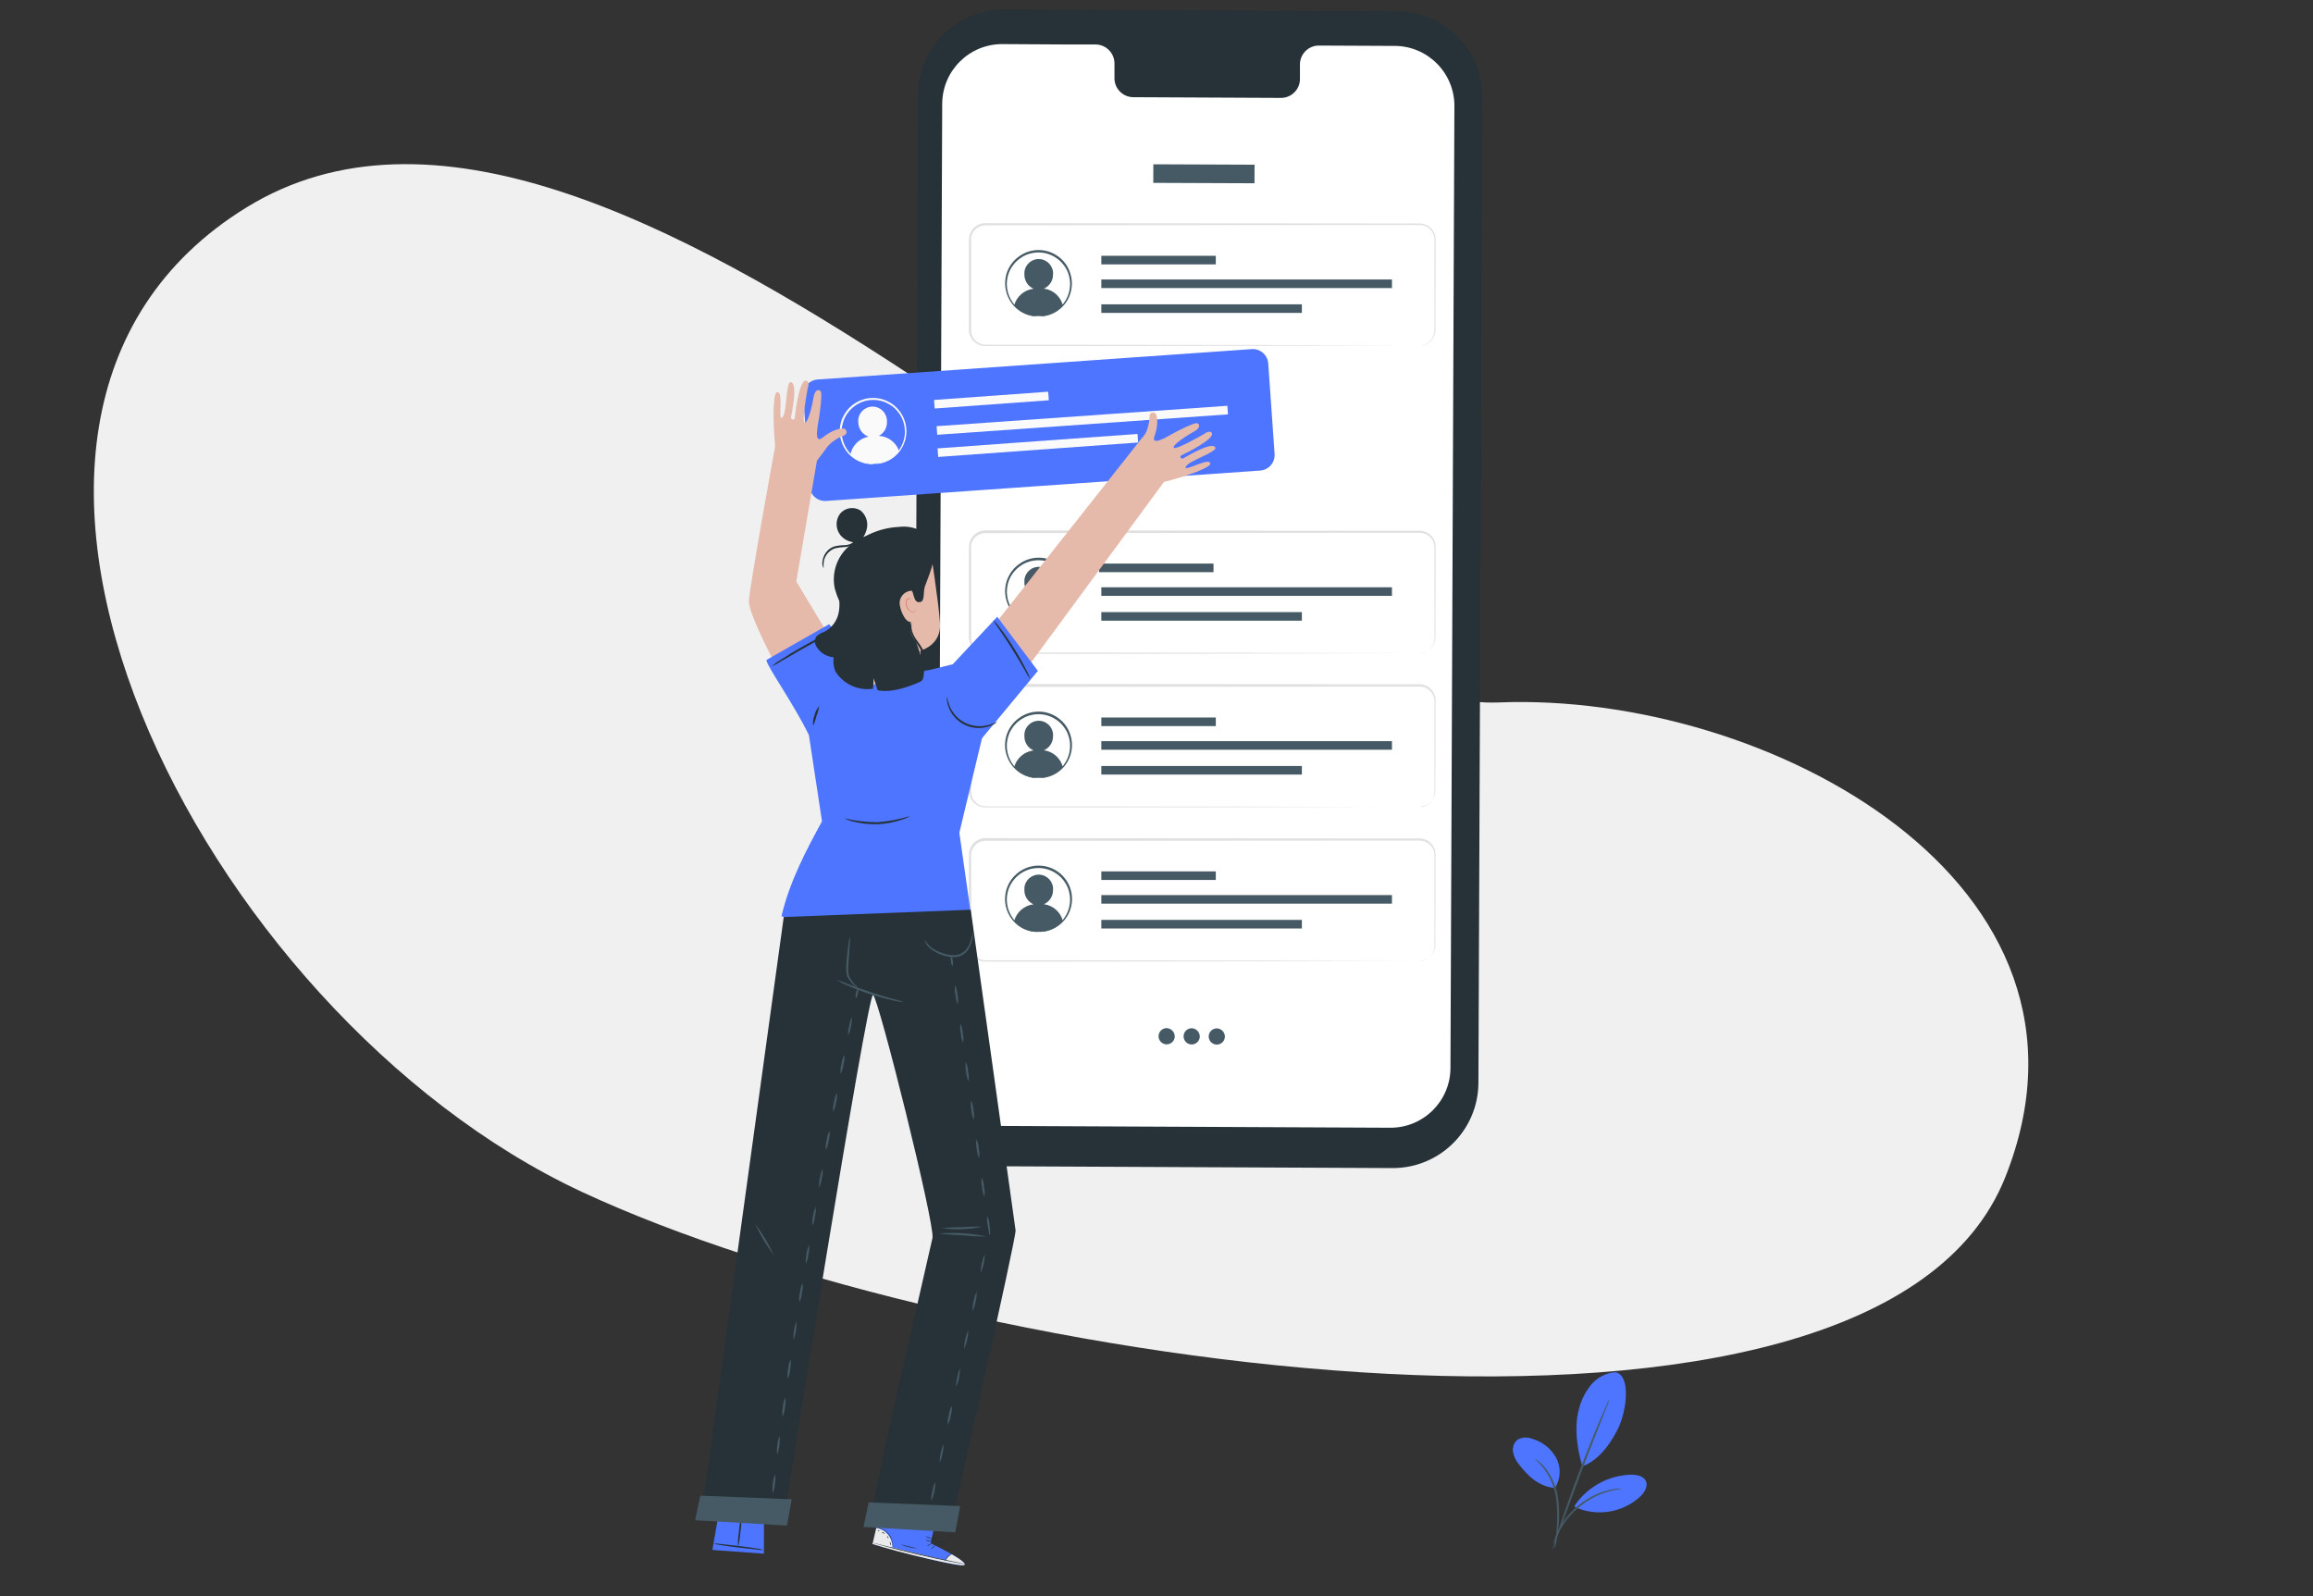 <?xml version="1.0" encoding="utf-8"?>
<!-- Generator: Adobe Illustrator 16.0.0, SVG Export Plug-In . SVG Version: 6.00 Build 0)  -->
<!DOCTYPE svg PUBLIC "-//W3C//DTD SVG 1.1//EN" "http://www.w3.org/Graphics/SVG/1.1/DTD/svg11.dtd">
<svg version="1.1" id="Layer_1" xmlns="http://www.w3.org/2000/svg" xmlns:xlink="http://www.w3.org/1999/xlink" x="0px" y="0px"
	 width="479.596px" height="331px" viewBox="66.202 231 479.596 331" enable-background="new 66.202 231 479.596 331"
	 xml:space="preserve">
<rect x="66.202" y="231" width="479.596" height="331" fill="#333333" stroke="none"/>
<g id="freepik--background-simple--inject-165">
	<path fill="#F0F0F0" d="M117.218,274.065c76.092-46.993,204,104.856,259.667,102.588c55.668-2.269,129.45,37.348,105.101,98.451
		c-27.034,67.85-216.24,39.813-295.163,3.011S45.443,318.39,117.218,274.065z"/>
</g>
<g id="freepik--Plant--inject-165">
	<path fill="#4E75FF" d="M401.146,515.512c-1.979,0.157-3.81,1.114-5.067,2.651c-1.237,1.529-2.108,3.321-2.546,5.239
		c-0.946,3.672-0.31,7.988,0.768,11.628c3.957-1.453,6.364-5.712,7.449-7.932C403.471,523.565,404.435,516.14,401.146,515.512"/>
	<path fill="#4E75FF" d="M388.628,539.518c1.198-1.888,1.292-4.273,0.245-6.25c-1.076-1.938-2.884-3.363-5.019-3.958
		c-0.955-0.383-2.03-0.323-2.938,0.163c-0.761,0.595-1.144,1.551-1.004,2.506c0.159,0.938,0.562,1.819,1.167,2.554
		C383.03,537.127,385.396,539.281,388.628,539.518"/>
	<path fill="#455A64" d="M388.596,552.117c0.103-0.247,0.169-0.509,0.195-0.775c0.099-0.498,0.229-1.232,0.359-2.138
		c0.381-2.366,0.444-4.773,0.188-7.156c-0.281-2.41-1.209-4.699-2.685-6.626c-0.456-0.572-0.982-1.085-1.566-1.526
		c-0.202-0.174-0.431-0.314-0.678-0.416c0.722,0.656,1.391,1.368,1.999,2.13c1.372,1.931,2.233,4.176,2.506,6.528
		c0.246,2.351,0.224,4.721-0.065,7.066C388.709,550.17,388.624,551.142,388.596,552.117z"/>
	<path fill="#455A64" d="M399.913,521.101c-0.224,0.376-0.418,0.769-0.579,1.176c-0.359,0.767-0.816,1.885-1.437,3.264
		c-1.183,2.774-2.758,6.643-4.39,10.959s-3.011,8.258-3.958,11.122c-0.473,1.436-0.815,2.603-1.093,3.411
		c-0.146,0.412-0.261,0.835-0.343,1.265c0.204-0.389,0.371-0.796,0.497-1.216c0.318-0.865,0.727-1.991,1.225-3.362
		c1.02-2.84,2.448-6.756,4.08-11.073c1.632-4.316,3.158-8.16,4.268-10.991l1.306-3.329
		C399.67,521.932,399.812,521.521,399.913,521.101z"/>
	<path fill="#4E75FF" d="M392.749,543.125c2.649-3.879,7.005-6.245,11.701-6.356c1.175,0,2.57,0.269,3.036,1.346
		c0.465,1.077-0.303,2.317-1.118,3.134c-3.685,3.423-9.066,4.295-13.644,2.211"/>
	<path fill="#455A64" d="M402.435,539.657c-0.254-0.039-0.513-0.039-0.767,0c-0.299,0.016-0.597,0.054-0.89,0.114
		c-0.39,0.059-0.776,0.137-1.158,0.236c-1.005,0.254-1.981,0.609-2.913,1.061c-1.135,0.563-2.207,1.245-3.199,2.032
		c-0.975,0.81-1.861,1.72-2.644,2.717c-0.63,0.822-1.177,1.705-1.632,2.636c-0.181,0.352-0.339,0.714-0.474,1.085
		c-0.117,0.266-0.215,0.538-0.294,0.816c-0.092,0.237-0.146,0.488-0.163,0.742c0.082,0,0.375-1.02,1.199-2.546
		c0.47-0.886,1.017-1.729,1.632-2.521c1.552-1.937,3.499-3.521,5.713-4.643c0.899-0.456,1.839-0.83,2.807-1.118
		C401.357,539.82,402.443,539.738,402.435,539.657z"/>
</g>
<g id="freepik--Device--inject-165">
	<path fill="#263238" d="M354.911,473.193l-81.502-0.375c-9.802-0.045-17.711-8.027-17.667-17.829v-0.001l0.816-204.326
		c0.045-9.808,8.03-17.723,17.838-17.683l81.502,0.375c9.804,0.045,17.715,8.026,17.675,17.83l-0.824,204.335
		c-0.041,9.802-8.02,17.715-17.821,17.674C354.922,473.193,354.917,473.193,354.911,473.193z"/>
	<path fill="#FFFFFF" d="M355.4,240.52l-15.806-0.074c-2.165,0.041-3.888,1.826-3.852,3.99v2.864
		c0.041,2.167-1.683,3.958-3.851,3.999c0,0,0,0-0.001,0l-30.788-0.147c-2.166-0.062-3.874-1.865-3.819-4.031v-2.864
		c0.05-2.165-1.655-3.965-3.819-4.031h-5.557l-13.848-0.082c-6.868-0.032-12.461,5.51-12.493,12.378c0,0.003,0,0.006,0,0.008
		l-0.816,199.439c-0.032,6.863,5.507,12.453,12.37,12.484c0,0,0,0,0,0l81.338,0.376c6.864,0.035,12.457-5.499,12.493-12.362
		c0-0.006,0-0.012,0-0.017l0.816-199.439c0.036-6.863-5.499-12.457-12.362-12.493C355.406,240.52,355.403,240.52,355.4,240.52z"/>
	
		<rect x="305.485" y="264.939" transform="matrix(-1 -0.004 0.004 -1 630.744 535.161)" fill="#455A64" width="20.988" height="3.852"/>
	<path fill="#455A64" d="M282.663,290.842c1.156-0.514,1.896-1.665,1.885-2.93c0.122-1.64-1.109-3.069-2.75-3.19
		c-1.64-0.122-3.069,1.109-3.19,2.75c-0.011,0.146-0.011,0.294,0,0.44c-0.02,1.276,0.726,2.439,1.893,2.954
		c-1.915,0.229-3.501,1.592-4.015,3.452c1.054,1.2,2.5,1.987,4.08,2.219h1.828c1.621-0.212,3.108-1.007,4.186-2.236
		C286.102,292.458,284.552,291.088,282.663,290.842z"/>
	<path fill="#455A64" d="M281.52,296.587c0-0.049,0.596,0,1.632-0.294c1.447-0.39,2.722-1.251,3.623-2.448
		c1.335-1.789,1.676-4.131,0.906-6.226c-0.217-0.586-0.519-1.136-0.897-1.632c-0.389-0.531-0.86-0.996-1.396-1.379
		c-2.299-1.688-5.428-1.688-7.728,0c-0.533,0.385-1.004,0.85-1.395,1.379c-0.378,0.497-0.681,1.046-0.898,1.632
		c-0.774,2.096-0.43,4.441,0.914,6.226c0.899,1.196,2.171,2.058,3.615,2.448c1.028,0.27,1.632,0.245,1.632,0.294
		c-0.144,0.018-0.289,0.018-0.433,0c-0.406-0.001-0.812-0.048-1.208-0.139c-1.517-0.348-2.864-1.213-3.811-2.448
		c-0.664-0.847-1.117-1.84-1.322-2.897c-0.246-1.209-0.165-2.463,0.237-3.631c0.469-1.31,1.322-2.447,2.448-3.264
		c2.441-1.817,5.785-1.817,8.225,0c0.564,0.412,1.06,0.91,1.469,1.477c0.396,0.544,0.704,1.147,0.914,1.787
		c0.42,1.166,0.516,2.423,0.277,3.639c-0.508,2.638-2.518,4.73-5.132,5.345c-0.404,0.096-0.817,0.146-1.232,0.147
		C281.813,296.616,281.666,296.611,281.52,296.587z"/>
	<path fill="#E0E0E0" d="M360.501,302.674c0,0,0.212,0,0.604-0.082c0.587-0.118,1.127-0.401,1.559-0.816
		c0.7-0.68,1.06-1.638,0.979-2.611c0-1.159,0-2.448,0-3.99c0-3.011,0-6.691,0-10.958c0-1.069,0-2.171,0-3.313
		c0.061-1.159-0.532-2.255-1.534-2.84c-1.004-0.636-2.317-0.359-3.582-0.416h-3.934l-84.048,0.065
		c-0.972,0.003-1.883,0.474-2.448,1.265c-0.277,0.39-0.457,0.84-0.522,1.313c-0.057,0.457,0,0.996,0,1.494v6.03
		c0,3.998,0,7.929,0,11.791c0.034,0.918,0.492,1.768,1.24,2.301c0.361,0.262,0.776,0.438,1.216,0.514
		c0.463,0.053,0.929,0.072,1.395,0.058h16.557l37.772,0.041l25.468,0.073l6.92,0.041h1.803h0.612c0,0-0.212,0-0.612,0h-1.803h-6.92
		l-25.468,0.065l-37.772,0.049h-16.613c-0.488,0.021-0.977,0.002-1.461-0.057c-0.505-0.082-0.983-0.283-1.396-0.587
		c-0.845-0.608-1.365-1.571-1.412-2.611c0-3.874,0-7.812,0-11.816v-5.916c0-0.514,0-0.995,0.041-1.55
		c0.07-0.542,0.274-1.059,0.596-1.501c0.64-0.907,1.681-1.445,2.791-1.444l84.048,0.065h5.826c1.855-0.066,3.413,1.385,3.479,3.241
		c0.003,0.1,0.003,0.201-0.003,0.301c0,1.143,0,2.244,0,3.313c0,4.268,0,7.948-0.041,10.959c0,1.501,0,2.832,0,3.99
		c0.069,1.005-0.317,1.987-1.053,2.676c-0.45,0.429-1.019,0.713-1.632,0.816C360.939,302.67,360.72,302.687,360.501,302.674z"/>
	<rect x="294.56" y="284.037" fill="#455A64" width="23.737" height="1.779"/>
	<rect x="294.56" y="294.098" fill="#455A64" width="41.583" height="1.779"/>
	<rect x="294.56" y="288.949" fill="#455A64" width="60.262" height="1.779"/>
	<path fill="#455A64" d="M282.663,354.662c1.156-0.514,1.896-1.665,1.885-2.93c0.122-1.64-1.109-3.069-2.75-3.19
		c-1.64-0.122-3.069,1.109-3.19,2.75c-0.011,0.146-0.011,0.294,0,0.44c-0.02,1.276,0.726,2.439,1.893,2.954
		c-1.915,0.229-3.501,1.593-4.015,3.452c1.054,1.2,2.5,1.987,4.08,2.219h1.828c1.621-0.212,3.108-1.007,4.186-2.236
		C286.102,356.277,284.552,354.907,282.663,354.662z"/>
	<path fill="#455A64" d="M281.52,360.406c0-0.049,0.596,0,1.632-0.294c1.447-0.39,2.722-1.251,3.623-2.448
		c1.335-1.789,1.676-4.131,0.906-6.226c-0.217-0.586-0.519-1.136-0.897-1.632c-0.389-0.531-0.86-0.996-1.396-1.379
		c-2.299-1.688-5.428-1.688-7.728,0c-0.533,0.385-1.004,0.85-1.395,1.379c-0.378,0.497-0.681,1.046-0.898,1.632
		c-0.763,2.093-0.413,4.432,0.931,6.209c0.898,1.196,2.171,2.058,3.615,2.448c1.028,0.269,1.632,0.245,1.632,0.293
		c-0.144,0.018-0.289,0.018-0.433,0c-0.417,0.002-0.834-0.047-1.24-0.147c-1.516-0.347-2.864-1.213-3.811-2.448
		c-0.665-0.847-1.118-1.84-1.322-2.897c-0.235-1.216-0.139-2.473,0.277-3.639c0.469-1.31,1.322-2.447,2.448-3.264
		c2.441-1.817,5.785-1.817,8.226,0c0.564,0.412,1.06,0.911,1.469,1.477c0.402,0.535,0.719,1.13,0.938,1.763
		c0.42,1.166,0.516,2.423,0.278,3.639c-0.508,2.638-2.518,4.73-5.133,5.345c-0.404,0.096-0.817,0.146-1.232,0.147
		C281.849,360.402,281.684,360.416,281.52,360.406z"/>
	<path fill="#E0E0E0" d="M360.501,366.494c0,0,0.212,0,0.604-0.082c0.587-0.118,1.127-0.401,1.559-0.816
		c0.7-0.68,1.06-1.638,0.979-2.611c0-1.158,0-2.488,0-3.99c0-3.011,0-6.691,0-10.958c0-1.069,0-2.171,0-3.313
		c0.061-1.159-0.532-2.255-1.534-2.84c-1.004-0.636-2.317-0.359-3.582-0.416h-3.934l-84.048,0.065
		c-0.972,0.003-1.883,0.474-2.448,1.265c-0.277,0.39-0.457,0.84-0.522,1.313c-0.057,0.457,0,0.996,0,1.494v6.03
		c0,3.998,0,7.929,0,11.791c0.034,0.918,0.492,1.768,1.24,2.301c0.361,0.262,0.776,0.438,1.216,0.514
		c0.463,0.053,0.929,0.072,1.395,0.058h16.557l37.772,0.041l25.468,0.074h6.92h1.803h0.612c0,0-0.212,0-0.612,0h-1.803l-6.92,0.041
		l-25.468,0.065l-37.772,0.049h-16.613c-0.488,0.021-0.977,0.002-1.461-0.057c-0.505-0.082-0.983-0.283-1.396-0.587
		c-0.845-0.608-1.365-1.571-1.412-2.611c0-3.873,0-7.812,0-11.815v-6.03c0-0.514,0-0.996,0.041-1.551
		c0.07-0.542,0.274-1.059,0.596-1.501c0.643-0.903,1.682-1.441,2.791-1.444l84.048,0.065h5.826c1.855-0.066,3.413,1.385,3.479,3.241
		c0.003,0.1,0.003,0.201-0.003,0.301c0,1.143,0,2.244,0,3.313c0,4.268,0,7.948-0.041,10.959c0,1.501,0,2.832,0,3.99
		c0.069,1.005-0.317,1.988-1.053,2.676c-0.45,0.429-1.019,0.713-1.632,0.816C360.944,366.415,360.725,366.469,360.501,366.494z"/>
	<rect x="294.086" y="347.856" fill="#455A64" width="23.738" height="1.779"/>
	<rect x="294.56" y="357.917" fill="#455A64" width="41.583" height="1.779"/>
	<rect x="294.56" y="352.769" fill="#455A64" width="60.262" height="1.779"/>
	<path fill="#455A64" d="M282.663,386.567c1.154-0.511,1.895-1.659,1.885-2.921c0.122-1.64-1.109-3.069-2.75-3.19
		c-1.64-0.122-3.069,1.109-3.19,2.75c-0.011,0.146-0.011,0.294,0,0.44c-0.022,1.276,0.724,2.441,1.893,2.954
		c-1.915,0.229-3.501,1.593-4.015,3.452c1.051,1.204,2.499,1.991,4.08,2.22h1.828c1.622-0.209,3.111-1.004,4.186-2.236
		C286.103,388.188,284.553,386.816,282.663,386.567z"/>
	<path fill="#455A64" d="M281.52,392.312c0-0.049,0.596,0,1.632-0.286c1.446-0.392,2.72-1.253,3.623-2.448
		c1.336-1.785,1.678-4.126,0.906-6.218c-0.215-0.586-0.518-1.137-0.897-1.632c-0.385-0.534-0.856-1-1.396-1.379
		c-2.299-1.688-5.428-1.688-7.728,0c-0.537,0.381-1.008,0.847-1.395,1.379c-0.38,0.496-0.683,1.046-0.898,1.632
		c-0.774,2.096-0.43,4.441,0.914,6.226c0.901,1.193,2.172,2.054,3.615,2.448c1.028,0.27,1.632,0.237,1.632,0.286
		c-0.144,0.021-0.289,0.021-0.433,0c-0.418-0.001-0.835-0.053-1.24-0.155c-1.518-0.346-2.866-1.212-3.811-2.448
		c-0.663-0.848-1.116-1.84-1.322-2.897c-0.234-1.219-0.139-2.478,0.277-3.647c0.47-1.309,1.323-2.447,2.448-3.264
		c2.442-1.812,5.783-1.812,8.225,0c1.111,0.822,1.95,1.959,2.407,3.264c0.79,2.21,0.399,4.671-1.036,6.528
		c-0.95,1.235-2.3,2.101-3.819,2.448c-0.403,0.102-0.817,0.154-1.232,0.155C281.837,392.332,281.677,392.334,281.52,392.312z"/>
	<path fill="#E0E0E0" d="M360.501,398.399c0,0,0.212,0,0.604-0.082c0.586-0.12,1.126-0.403,1.559-0.816
		c0.7-0.68,1.06-1.638,0.979-2.611c0-1.159,0-2.497,0-3.999c0-3.011,0-6.691,0-10.958c0-1.061,0-2.171,0-3.313
		c0.059-1.159-0.533-2.253-1.534-2.84c-1.004-0.636-2.317-0.359-3.582-0.416h-3.934l-84.048,0.065
		c-0.973-0.001-1.886,0.47-2.448,1.265c-0.277,0.387-0.456,0.834-0.522,1.306c-0.057,0.457,0,0.995,0,1.493v6.039
		c0,3.993,0,7.923,0,11.791c0.037,0.915,0.495,1.761,1.24,2.292c0.358,0.269,0.775,0.447,1.216,0.522
		c0.463,0.05,0.93,0.066,1.395,0.049h16.557l37.772,0.05l25.468,0.064h6.92h1.803h0.612h-0.612h-1.803h-6.92l-25.468,0.074
		l-37.772,0.04h-16.613c-0.488,0.013-0.976-0.006-1.461-0.057c-0.505-0.089-0.982-0.293-1.396-0.596
		c-0.848-0.606-1.369-1.569-1.412-2.611c0-3.868,0-7.804,0-11.808v-6.038c0-0.514,0-0.996,0.041-1.551
		c0.071-0.54,0.276-1.053,0.596-1.493c0.64-0.907,1.681-1.445,2.791-1.444l84.048,0.057h5.826c0.642-0.025,1.276,0.137,1.828,0.465
		c1.068,0.643,1.696,1.822,1.632,3.068c0,1.143,0,2.252,0,3.313c0,4.268,0,7.948-0.04,10.959c0,1.501,0,2.84,0,3.999
		c0.067,1.004-0.319,1.987-1.053,2.676c-0.456,0.422-1.021,0.705-1.633,0.816C360.938,398.279,360.724,398.356,360.501,398.399z"/>
	<rect x="294.56" y="379.77" fill="#455A64" width="23.737" height="1.779"/>
	<rect x="294.56" y="389.823" fill="#455A64" width="41.583" height="1.779"/>
	<rect x="294.56" y="384.674" fill="#455A64" width="60.262" height="1.779"/>
	<path fill="#455A64" d="M282.663,418.48c1.156-0.514,1.896-1.664,1.885-2.929c0.122-1.641-1.109-3.069-2.75-3.191
		c-1.64-0.121-3.069,1.11-3.19,2.75c-0.011,0.147-0.011,0.294,0,0.441c-0.02,1.275,0.726,2.438,1.893,2.953
		c-1.915,0.229-3.501,1.593-4.015,3.452c1.054,1.2,2.5,1.987,4.08,2.22h1.828c1.621-0.213,3.108-1.008,4.186-2.236
		C286.102,420.096,284.552,418.727,282.663,418.48z"/>
	<path fill="#455A64" d="M281.52,424.226c0-0.049,0.596,0,1.632-0.294c1.447-0.39,2.722-1.252,3.623-2.448
		c1.335-1.788,1.676-4.131,0.906-6.226c-0.217-0.586-0.519-1.136-0.897-1.632c-0.389-0.531-0.86-0.996-1.396-1.38
		c-2.299-1.688-5.428-1.688-7.728,0c-0.533,0.386-1.004,0.851-1.395,1.38c-0.378,0.496-0.681,1.046-0.898,1.632
		c-0.774,2.096-0.43,4.441,0.914,6.226c0.899,1.196,2.171,2.058,3.615,2.448c1.028,0.27,1.632,0.245,1.632,0.294
		c-0.144,0.018-0.289,0.018-0.433,0c-0.418,0.002-0.834-0.047-1.24-0.147c-1.517-0.347-2.864-1.213-3.811-2.447
		c-0.664-0.848-1.117-1.84-1.322-2.897c-0.234-1.216-0.139-2.473,0.277-3.639c0.47-1.31,1.323-2.447,2.448-3.265
		c2.444-1.806,5.781-1.806,8.225,0c0.564,0.412,1.06,0.911,1.469,1.478c0.402,0.535,0.719,1.13,0.938,1.763
		c0.42,1.165,0.516,2.423,0.277,3.639c-0.508,2.638-2.518,4.73-5.132,5.345c-0.403,0.101-0.817,0.149-1.232,0.147
		C281.837,424.23,281.678,424.238,281.52,424.226z"/>
	<path fill="#E0E0E0" d="M360.501,430.313c0,0,0.212,0,0.604-0.081c0.587-0.119,1.127-0.401,1.559-0.816
		c0.7-0.68,1.06-1.638,0.979-2.611c0-1.158,0-2.488,0-3.99c0-3.011,0-6.691,0-10.959c0-1.068,0-2.17,0-3.313
		c0.061-1.159-0.532-2.255-1.534-2.84c-1.004-0.637-2.317-0.359-3.582-0.416h-3.934l-84.048,0.057
		c-0.972,0.003-1.883,0.474-2.448,1.266c-0.277,0.389-0.457,0.84-0.522,1.313c-0.057,0.457,0,0.995,0,1.493v6.03
		c0,3.998,0,7.929,0,11.791c0.034,0.918,0.492,1.768,1.24,2.301c0.361,0.263,0.776,0.438,1.216,0.515
		c0.463,0.057,0.929,0.075,1.395,0.057h16.557l37.772,0.041l25.468,0.073l6.92,0.041h1.803h0.612c0,0-0.212,0-0.612,0h-1.803h-6.92
		l-25.468,0.065l-37.772,0.049h-16.613c-0.488,0.021-0.977,0.002-1.461-0.057c-0.505-0.082-0.983-0.284-1.396-0.588
		c-0.845-0.608-1.365-1.57-1.412-2.611c0-3.873,0-7.812,0-11.815v-6.03c0-0.515,0-0.996,0.041-1.551
		c0.07-0.542,0.274-1.059,0.596-1.501c0.643-0.904,1.682-1.441,2.791-1.444l84.048,0.065h5.826c0.641-0.018,1.273,0.144,1.828,0.465
		c1.07,0.646,1.697,1.828,1.632,3.076c0,1.143,0,2.244,0,3.313c0,4.269,0,7.948-0.04,10.959c0,1.502,0,2.832,0,3.99
		c0.068,1.006-0.318,1.988-1.053,2.677c-0.45,0.43-1.02,0.714-1.633,0.816C360.934,430.227,360.72,430.284,360.501,430.313z"/>
	<rect x="294.56" y="411.676" fill="#455A64" width="23.737" height="1.778"/>
	<rect x="294.56" y="421.736" fill="#455A64" width="41.583" height="1.779"/>
	<rect x="294.56" y="416.588" fill="#455A64" width="60.262" height="1.778"/>
	<path fill="#455A64" d="M309.786,445.972c-0.063,0.927-0.865,1.626-1.791,1.563c-0.927-0.063-1.626-0.865-1.563-1.792
		c0.061-0.884,0.796-1.568,1.682-1.566C309.07,444.212,309.818,445.015,309.786,445.972z"/>
	<path fill="#455A64" d="M314.976,445.996c-0.063,0.927-0.864,1.626-1.791,1.563c-0.926-0.063-1.626-0.865-1.563-1.792
		c0.06-0.884,0.796-1.568,1.681-1.566c0.955,0.031,1.704,0.83,1.674,1.785C314.977,445.989,314.977,445.993,314.976,445.996z"/>
	<path fill="#455A64" d="M320.182,446.021c-0.063,0.927-0.865,1.626-1.791,1.563c-0.927-0.063-1.626-0.866-1.563-1.792
		c0.062-0.899,0.821-1.59,1.722-1.565C319.493,444.278,320.219,445.077,320.182,446.021z"/>
</g>
<g id="freepik--Character--inject-165">
	<path fill="#4E75FF" d="M235.743,309.686l89.997-6.3c1.771-0.124,3.307,1.211,3.431,2.982l1.314,18.768
		c0.124,1.771-1.212,3.308-2.982,3.432l-89.997,6.3c-1.771,0.124-3.307-1.211-3.431-2.982l-1.314-18.768
		C232.637,311.346,233.972,309.81,235.743,309.686z"/>
	
		<rect x="259.84" y="312.899" transform="matrix(-0.997 0.072 -0.072 -0.997 565.261 607.244)" fill="#FAFAFA" width="23.737" height="1.779"/>
	
		<rect x="260.539" y="322.294" transform="matrix(-0.997 0.072 -0.072 -0.997 585.154 625.318)" fill="#FAFAFA" width="41.584" height="1.779"/>
	
		<rect x="260.592" y="317.342" transform="matrix(-0.998 0.07 -0.07 -0.998 603.105 615.384)" fill="#FAFAFA" width="60.409" height="1.783"/>
	<path fill="#FAFAFA" d="M248.431,321.377c1.12-0.589,1.779-1.791,1.673-3.052c0.021-1.645-1.295-2.996-2.94-3.017
		c-1.645-0.021-2.995,1.295-3.017,2.94c-0.002,0.159,0.009,0.319,0.032,0.476c0.074,1.274,0.903,2.38,2.105,2.807
		c-1.894,0.366-3.38,1.838-3.762,3.729c1.143,1.135,2.66,1.816,4.268,1.918l1.82-0.123c1.601-0.329,3.027-1.228,4.015-2.53
		C252.001,322.719,250.341,321.472,248.431,321.377z"/>
	<path fill="#FAFAFA" d="M247.729,327.187c0-0.049,0.604-0.065,1.632-0.408c1.414-0.498,2.621-1.454,3.427-2.717
		c0.557-0.859,0.903-1.838,1.012-2.856c0.122-1.168-0.067-2.347-0.546-3.419c-0.256-0.577-0.6-1.111-1.02-1.583
		c-0.42-0.506-0.922-0.939-1.485-1.281c-2.415-1.521-5.539-1.296-7.711,0.555c-0.991,0.837-1.709,1.951-2.064,3.199
		c-0.627,2.143-0.117,4.457,1.354,6.136c0.98,1.137,2.313,1.913,3.786,2.203c1.044,0.196,1.632,0.123,1.632,0.171
		c-0.138,0.039-0.281,0.058-0.424,0.057c-0.417,0.026-0.836,0.004-1.249-0.065c-1.537-0.241-2.943-1.005-3.982-2.163
		c-0.719-0.801-1.238-1.76-1.518-2.799c-0.327-1.197-0.327-2.459,0-3.656c0.174-0.646,0.45-1.26,0.816-1.819
		c0.365-0.599,0.825-1.133,1.363-1.583c2.298-1.96,5.604-2.198,8.16-0.587c1.163,0.732,2.081,1.795,2.636,3.052
		c0.503,1.134,0.691,2.383,0.547,3.615c-0.129,1.069-0.509,2.092-1.11,2.986c-0.855,1.301-2.14,2.26-3.631,2.709
		c-0.394,0.13-0.802,0.212-1.216,0.245C248.002,327.196,247.865,327.199,247.729,327.187z"/>
	<polygon fill="#4E75FF" points="215.114,545.442 213.915,552.37 224.588,553.146 224.62,546.34 	"/>
	<path fill="#263238" d="M219.912,545.54c0.047,1.057-0.016,2.115-0.188,3.158c-0.069,1.056-0.239,2.102-0.506,3.125
		c-0.047-1.057,0.016-2.114,0.188-3.158C219.475,547.61,219.644,546.563,219.912,545.54z"/>
	<path fill="#263238" d="M224.588,552.395c-0.517,0.016-1.034-0.022-1.542-0.114l-3.713-0.408c-1.444-0.171-2.758-0.343-3.696-0.506
		c-0.517-0.058-1.026-0.172-1.518-0.343c0.516-0.005,1.032,0.033,1.542,0.114l3.713,0.416c1.444,0.163,2.758,0.343,3.705,0.506
		C223.592,552.113,224.099,552.226,224.588,552.395z"/>
	<path fill="#4E75FF" d="M259.162,550.975l1.363-6.055l-11.326-2.627l-2.081,8.837l0.685,0.212
		c3.084,0.897,15.757,4.341,17.993,4.194C268.285,555.365,259.162,550.975,259.162,550.975z"/>
	<path fill="#EBEBEB" d="M251.238,551.995c0.051-0.994-0.262-1.972-0.881-2.75c-0.608-0.768-1.481-1.28-2.448-1.437l-0.734,3.166
		L251.238,551.995z"/>
	<path fill="#EBEBEB" d="M263.568,553.292c0,0,3.142,1.755,2.595,2.212c-0.547,0.457-13.48-2.546-19.062-4.374l0.074-0.245
		l15.055,3.632C262.23,554.517,262.915,553.161,263.568,553.292z"/>
	<path fill="#263238" d="M247.011,550.836l0.196,0.065l0.547,0.163l2.04,0.571c1.722,0.465,4.08,1.077,6.765,1.697
		s5.076,1.126,6.822,1.469l2.081,0.392l0.571,0.098h0.196l-0.196-0.057l-0.563-0.123l-2.064-0.432
		c-1.746-0.367-4.162-0.89-6.813-1.51c-2.652-0.62-5.043-1.216-6.773-1.632l-2.048-0.522l-0.555-0.139L247.011,550.836z"/>
	<path fill="#263238" d="M262.197,554.688c0.17-0.318,0.375-0.616,0.612-0.89c0.273-0.24,0.571-0.451,0.89-0.628
		C262.933,553.318,262.337,553.921,262.197,554.688z"/>
	<path fill="#263238" d="M259.251,552.224c0,0,0.229-0.131,0.457-0.359s0.383-0.425,0.359-0.449s-0.229,0.131-0.457,0.352
		C259.382,551.986,259.227,552.19,259.251,552.224z"/>
	<path fill="#263238" d="M258.443,551.521c0,0,0.229,0,0.465-0.172c0.237-0.171,0.408-0.269,0.392-0.302
		c-0.016-0.032-0.229,0.049-0.457,0.18S258.427,551.488,258.443,551.521z"/>
	<path fill="#263238" d="M258.117,550.322c0.174,0.109,0.368,0.182,0.571,0.212c0.194,0.063,0.399,0.089,0.604,0.073
		c0-0.041-0.245-0.131-0.571-0.212C258.395,550.313,258.125,550.281,258.117,550.322z"/>
	<path fill="#263238" d="M258.093,549.514c0,0,0.236,0.229,0.612,0.352c0.222,0.092,0.467,0.115,0.702,0.065
		c-0.213-0.089-0.435-0.157-0.661-0.204C258.533,549.641,258.315,549.57,258.093,549.514z"/>
	<path fill="#263238" d="M259.863,551.317c0.231,0.097,0.477,0.154,0.727,0.171c0.271,0.025,0.544,0.025,0.816,0
		c0.165-0.013,0.329-0.04,0.489-0.081c0.098-0.03,0.18-0.098,0.229-0.188c0.049-0.105,0.033-0.229-0.041-0.318
		c-0.508-0.408-1.23-0.408-1.738,0c-0.146,0.118-0.265,0.266-0.351,0.433c-0.057,0.122-0.074,0.188-0.065,0.195
		c0.125-0.208,0.285-0.393,0.473-0.547c0.209-0.153,0.458-0.244,0.718-0.261c0.295-0.021,0.588,0.072,0.816,0.261
		c0.098,0.114,0,0.237-0.123,0.286c-0.147,0.04-0.297,0.067-0.449,0.081c-0.271,0.025-0.544,0.025-0.816,0
		C260.149,551.358,259.872,551.301,259.863,551.317z"/>
	<path fill="#263238" d="M260.043,551.399c0.126-0.13,0.199-0.302,0.204-0.481c0.018-0.196-0.007-0.395-0.074-0.58
		c-0.098-0.195-0.204-0.457-0.522-0.514c-0.161,0-0.293,0.125-0.302,0.285c-0.009,0.119,0.007,0.239,0.049,0.352
		c0.058,0.183,0.137,0.357,0.236,0.521c0.086,0.156,0.206,0.29,0.351,0.393c0,0-0.114-0.164-0.261-0.441
		c-0.085-0.161-0.153-0.33-0.204-0.506c-0.065-0.18-0.065-0.473,0.123-0.465s0.326,0.253,0.408,0.424
		c0.066,0.167,0.099,0.344,0.098,0.522C260.128,551.075,260.093,551.239,260.043,551.399z"/>
	<path fill="#263238" d="M247.966,547.776c0,0,0.326,0.04,0.816,0.22c1.34,0.455,2.294,1.646,2.448,3.052
		c0.057,0.53,0,0.857,0,0.865c0.031-0.072,0.051-0.149,0.057-0.229c0.018-0.215,0.018-0.43,0-0.645
		c-0.104-1.458-1.092-2.703-2.489-3.134c-0.202-0.064-0.41-0.107-0.62-0.13C248.108,547.763,248.036,547.763,247.966,547.776z"/>
	<path fill="#455A64" d="M250.234,543.354c-0.261,0.753-0.473,1.521-0.636,2.301c-0.212,0.768-0.381,1.547-0.506,2.334
		c0.262-0.752,0.475-1.521,0.636-2.301C249.94,544.919,250.109,544.14,250.234,543.354z"/>
	<path fill="#263238" d="M252.96,551.22c0.517,0.254,1.066,0.438,1.632,0.547c0.549,0.161,1.117,0.246,1.689,0.253
		c0-0.041-0.743-0.163-1.632-0.384C253.76,551.415,252.96,551.187,252.96,551.22z"/>
	<path fill="#263238" d="M250.7,550.705c0,0,0,0.172,0.065,0.359c0.065,0.188,0.041,0.343,0.082,0.351
		c0.041,0.009,0.098-0.163,0.057-0.383C250.863,550.812,250.732,550.681,250.7,550.705z"/>
	<path fill="#263238" d="M250.112,549.465c0,0,0,0.155,0.098,0.302c0.098,0.147,0.188,0.253,0.22,0.229
		c0.033-0.024,0-0.154-0.098-0.302C250.234,549.547,250.145,549.449,250.112,549.465z"/>
	<path fill="#263238" d="M249.019,548.715c0,0.04,0.155,0.073,0.31,0.171c0.155,0.098,0.245,0.212,0.286,0.196
		c0.041-0.017,0-0.196-0.212-0.318C249.19,548.641,249.019,548.674,249.019,548.715z"/>
	<path fill="#263238" d="M248.219,548.29c0,0,0,0.106,0.122,0.163c0.123,0.058,0.171,0.082,0.188,0.049
		c0.016-0.032,0-0.105-0.114-0.163C248.301,548.282,248.244,548.258,248.219,548.29z"/>
	<path fill="#E5BAAB" d="M318.175,323.735c-0.816-1.232-6.152,2.057-6.626,2.301s-0.816-0.424-0.399-0.62
		c0.628-0.286,7.123-3.452,6.308-4.667c-0.457-0.669-1.633,0.261-1.633,0.261s-5.866,3.402-6.233,2.815s3.003-2.717,4.186-3.346
		c1.184-0.628,1.354-1.436,0.653-1.729c-0.49-0.196-4.179,1.632-5.337,2.309c-1.159,0.677-4.309,2.497-3.501,0.326
		c0.808-2.17,0.62-4.153,0.196-4.651c-0.288-0.279-0.748-0.272-1.027,0.016c-0.157,0.162-0.23,0.389-0.197,0.613
		c-0.025,0.783-0.154,1.56-0.384,2.309c-0.143,0.622-0.421,1.204-0.816,1.706c-0.229,0.253-0.433,0.498-0.628,0.726l0,0
		l-0.612,0.816c-0.767,0.922-1.15,1.444-1.15,1.444l0,0l-30.698,38.842l1.632,16.141l35.602-48.365v-0.041
		c2.269-0.568,4.505-1.257,6.699-2.064c3.198-1.322,3.084-1.632,2.864-1.958c-0.588-0.93-5.712,2.122-4.986,0.816
		C312.813,326.428,318.827,324.682,318.175,323.735z"/>
	<path fill="#E5BAAB" d="M231.312,351.561l4.284-25.051c0.481-0.62,1.191-1.534,1.991-2.652c0.384-0.531,0.855-0.992,1.396-1.363
		c0.651-0.49,1.368-0.886,2.13-1.175c0.408-0.075,0.677-0.467,0.602-0.875c-0.043-0.233-0.193-0.433-0.406-0.537
		c-0.628-0.245-2.636,0.245-4.488,1.787c-1.852,1.542-1.126-2.179-0.881-3.541c0.245-1.363,0.816-5.606,0.424-6.014
		c-0.53-0.596-1.265-0.139-1.469,1.232c-0.204,1.371-1.126,5.41-1.836,5.247s0.612-7.066,0.612-7.066s0.522-1.436-0.294-1.632
		c-1.477-0.383-2.333,7.067-2.399,7.777c-0.049,0.498-0.816,0.351-0.751-0.18c0.065-0.53,1.477-6.871,0-7.271
		c-1.15-0.318-0.759,6.12-1.779,7.271s0.204-4.896-0.906-5.165c-0.416-0.09-0.734-0.106-0.938,3.476
		c-0.027,2.582,0.079,5.164,0.318,7.735c-0.171,0.931-5.108,27.932-5.435,31.963c-0.326,4.031,13.521,27.858,13.521,27.858
		l9.563-9.792L231.312,351.561z"/>
	<path fill="#4E75FF" d="M225.143,367.824c-0.334,0.734,5.712,9.196,8.788,15.61l2.709,17.862
		c-3.109,5.712-6.675,12.33-8.397,19.649c12.281,5.712,26.259,5.043,39.69,2.448l-2.815-19.724l4.692-19.583l11.595-13.986
		l-8.429-11.212l-9.221,9.841l-4.35,1.077c-3.966,0.987-11.293,0.342-15.031-1.33l0,0l-6.25-8.054L225.143,367.824z"/>
	<path fill="#263238" d="M254.91,400.187c-0.577,0.366-1.207,0.642-1.869,0.815c-1.581,0.53-3.229,0.83-4.896,0.89
		c-1.662,0.059-3.325-0.12-4.937-0.53c-0.675-0.133-1.324-0.37-1.926-0.702c2.24,0.552,4.539,0.826,6.846,0.816
		C250.434,401.321,252.71,400.889,254.91,400.187z"/>
	<path fill="#263238" d="M272.928,380.7c-0.124,0.141-0.273,0.257-0.441,0.343c-0.438,0.268-0.91,0.476-1.403,0.62
		c-3.435,1.047-7.083-0.814-8.25-4.211c-0.181-0.479-0.291-0.982-0.326-1.493c0-0.359,0-0.563,0-0.563
		c0.156,0.661,0.35,1.312,0.579,1.95c1.245,3.134,4.624,4.856,7.891,4.023C272.226,381.083,272.887,380.626,272.928,380.7z"/>
	<path fill="#263238" d="M279.823,371.838c-0.421-0.577-0.792-1.188-1.11-1.828c-0.653-1.134-1.559-2.701-2.619-4.398
		c-1.061-1.697-2.073-3.199-2.815-4.284c-0.438-0.563-0.826-1.164-1.159-1.795c0.531,0.486,1.002,1.034,1.404,1.632
		c0.816,1.044,1.86,2.529,2.929,4.235s1.942,3.305,2.53,4.488C279.333,370.505,279.615,371.159,279.823,371.838z"/>
	<path fill="#263238" d="M239.365,361.728c-0.604,0.434-1.246,0.813-1.917,1.134l-4.676,2.587l-4.635,2.676
		c-0.62,0.409-1.275,0.761-1.958,1.053c0.556-0.498,1.16-0.938,1.804-1.314c1.142-0.75,2.758-1.754,4.578-2.783
		c1.82-1.028,3.517-1.893,4.749-2.448C237.963,362.265,238.652,361.961,239.365,361.728z"/>
	<path fill="#263238" d="M236.077,377.42c-0.116,0.703-0.313,1.391-0.588,2.048c-0.15,0.697-0.383,1.374-0.693,2.016
		c-0.097-0.728,0.002-1.469,0.286-2.146C235.232,378.619,235.577,377.957,236.077,377.42z"/>
	<path fill="#E5BAAB" d="M257.26,369.798c-0.147-1.82-0.229-3.884-0.229-3.884s4.398-1.077,4.08-5.712s-1.999-15.243-1.999-15.243
		l-8.674-3.076l-8.021,8.226l4.374,22.848l8.299-0.547C256.397,372.264,257.356,371.11,257.26,369.798z"/>
	<path fill="#D78776" d="M256.053,357.468c0,0,0,0.09-0.041,0.212c-0.113,0.165-0.292,0.271-0.489,0.294
		c-0.522,0-1.094-0.465-1.371-1.143c-0.129-0.324-0.182-0.673-0.155-1.02c-0.007-0.305,0.145-0.592,0.4-0.759
		c0.109-0.047,0.233-0.047,0.343,0c0.085,0.029,0.157,0.086,0.204,0.163c0.082,0.13,0.041,0.22,0,0.212
		c-0.041-0.008,0-0.074-0.106-0.155c-0.113-0.096-0.279-0.096-0.392,0c-0.184,0.151-0.281,0.383-0.261,0.62
		c-0.008,0.31,0.047,0.618,0.163,0.906c0.245,0.612,0.743,1.061,1.134,1.061c0.16-0.001,0.312-0.066,0.424-0.18
		C256.012,357.534,256.036,357.468,256.053,357.468z"/>
	<path fill="#263238" d="M257.921,341.393l0.179,0.245c-1.597-1.143-3.568-1.639-5.516-1.387c-2.033,0.098-4.029,0.579-5.883,1.42
		c-0.498,0.229-0.996,0.457-1.485,0.702c0.266-0.425,0.474-0.883,0.62-1.363c0.497-1.496,0.027-3.144-1.183-4.153
		c-1.376-0.883-3.194-0.611-4.251,0.636c-0.977,1.301-0.977,3.09,0,4.39c0.708,0.907,1.766,1.473,2.913,1.559
		c-0.327,0.22-0.645,0.449-0.947,0.694c-2.601,2.175-3.782,5.612-3.068,8.927c0.238,0.881,0.549,1.741,0.93,2.57
		c0.064,0.733,0.034,1.47-0.09,2.195c-0.286,1.804-1.417,3.363-3.043,4.194c-0.614,0.181-1.174,0.509-1.632,0.955
		c-0.38,0.63-0.38,1.418,0,2.048c0.652,1.11,1.737,1.897,2.995,2.171c0.196,0.048,0.396,0.083,0.596,0.106
		c-0.143,0.983-0.019,1.986,0.359,2.905c1.656,2.65,4.727,4.064,7.817,3.599l0.123-2.162l0.816,2.448c0,0,2.726,1.02,8.87-1.754
		c2.048-0.938-0.955-8.38-0.955-8.38c-1.526-1.509-1.037-4.015-1.037-4.015c-1.289,0.163-2.546-3.207-2.276-4.333
		c0.215-1.177,1.205-2.055,2.399-2.13c0.514,0,0.383,2.644,1.722,2.35c1.134,0,0.71-2.113,1.061-3.174
		c0.816-2.31,2.35-5.541,1.787-7.907C261.52,342.617,259.741,340.047,257.921,341.393z"/>
	<path fill="#263238" d="M236.975,348.843c-0.272-0.499-0.345-1.082-0.204-1.632c0.096-0.591,0.331-1.15,0.686-1.632
		c0.435-0.61,1.056-1.063,1.771-1.289c0.698-0.165,1.413-0.25,2.13-0.253c0.546-0.01,1.079-0.168,1.542-0.457
		c0.42-0.275,0.714-0.707,0.816-1.199c0,0,0.082,0.146,0,0.44c-0.094,0.407-0.335,0.764-0.677,1.004
		c-0.489,0.361-1.074,0.571-1.681,0.604c-0.684,0.019-1.365,0.106-2.032,0.261c-1.156,0.414-2.021,1.389-2.293,2.587
		C236.958,347.795,236.938,348.32,236.975,348.843z"/>
	<path fill="#263238" d="M256.46,372.042c0.359-0.519,0.678-1.064,0.955-1.632c0.578-1.401,0.537-2.981-0.114-4.349
		c-0.409-0.739-0.861-1.453-1.354-2.138c-0.417-0.587-0.724-1.245-0.906-1.942c-0.227-0.643-0.152-1.353,0.204-1.934
		c-0.114,0.619-0.083,1.256,0.09,1.861c0.213,0.644,0.527,1.25,0.93,1.795c0.523,0.687,0.998,1.409,1.42,2.163
		c0.397,0.802,0.58,1.693,0.53,2.586c-0.04,0.722-0.22,1.428-0.53,2.081c-0.208,0.435-0.483,0.834-0.816,1.183
		C256.64,371.953,256.477,372.059,256.46,372.042z"/>
	<path fill="#263238" d="M228.708,421.141l-17.242,125.077l17.136,0.521c0,0,17.479-110.095,18.629-109.449
		c1.151,0.645,12.836,47.507,12.322,50.38c-0.293,1.632-13.488,57.829-12.55,57.609c0.938-0.221,16.532,1.354,16.532,1.354
		s13.44-59.104,13.244-60.531c-0.465-3.476-9.302-66.479-9.302-66.479L228.708,421.141z"/>
	<path fill="#455A64" d="M253.662,438.799c-0.723-0.028-1.44-0.141-2.138-0.334c-3.404-0.742-6.721-1.836-9.898-3.265
		c-0.672-0.263-1.312-0.6-1.91-1.003c0.697,0.183,1.377,0.426,2.032,0.726c1.24,0.481,2.954,1.126,4.896,1.763
		c1.942,0.637,3.68,1.143,4.97,1.493C252.312,438.329,252.997,438.537,253.662,438.799z"/>
	<path fill="#455A64" d="M258.436,546.144c0.114,0,0.114,0.49,0,1.037c-0.114,0.546-0.31,0.979-0.424,0.954s-0.114-0.489,0-1.044
		S258.321,546.144,258.436,546.144z"/>
	<path fill="#455A64" d="M260.141,538.253c0.014,1.357-0.265,2.701-0.816,3.941c-0.066-0.68,0.009-1.366,0.22-2.016
		C259.613,539.504,259.815,538.849,260.141,538.253z"/>
	<path fill="#455A64" d="M261.854,530.387c0.006,1.354-0.271,2.694-0.816,3.934C261.029,532.966,261.308,531.626,261.854,530.387z"
		/>
	<path fill="#455A64" d="M263.568,522.48c0.066,0.68-0.009,1.365-0.22,2.015c-0.078,0.678-0.292,1.333-0.628,1.926
		c-0.07-0.679,0.002-1.365,0.212-2.016C263.01,523.728,263.227,523.071,263.568,522.48z"/>
	<path fill="#455A64" d="M265.273,514.646c0.006,1.354-0.271,2.693-0.816,3.933C264.448,517.226,264.727,515.885,265.273,514.646z"
		/>
	<path fill="#455A64" d="M266.979,506.772c-0.005,1.359-0.297,2.702-0.857,3.94C266.127,509.354,266.419,508.011,266.979,506.772z"
		/>
	<path fill="#455A64" d="M268.684,498.905c0.066,0.677-0.006,1.36-0.212,2.008c-0.077,0.679-0.293,1.335-0.637,1.926
		c-0.002-1.354,0.275-2.692,0.816-3.934H268.684z"/>
	<path fill="#455A64" d="M270.398,491.031c-0.005,1.359-0.297,2.702-0.857,3.941C269.546,493.613,269.838,492.271,270.398,491.031z"
		/>
	<path fill="#455A64" d="M270.912,483.116c0.295,0.615,0.461,1.284,0.489,1.967c0.075,0.503,0.118,1.01,0.131,1.518v0.041l0,0
		c-0.106,0.293-0.188,0.457-0.237,0.448c-0.049-0.008-0.065-0.204,0-0.514v0.049c-0.126-0.491-0.222-0.99-0.286-1.493
		C270.839,484.474,270.806,483.787,270.912,483.116z"/>
	<path fill="#455A64" d="M269.77,475.152c0.295,0.615,0.458,1.284,0.481,1.966c0.167,0.662,0.188,1.353,0.065,2.024
		c-0.295-0.615-0.458-1.285-0.481-1.967C269.668,476.514,269.646,475.823,269.77,475.152z"/>
	<path fill="#455A64" d="M268.66,467.163c0.299,0.614,0.465,1.284,0.49,1.967c0.161,0.663,0.184,1.352,0.065,2.023
		c-0.295-0.615-0.462-1.284-0.49-1.966C268.569,468.523,268.546,467.836,268.66,467.163z"/>
	<path fill="#455A64" d="M267.558,459.183c0.295,0.616,0.462,1.285,0.49,1.967c0.156,0.663,0.179,1.352,0.065,2.023
		c-0.299-0.614-0.465-1.284-0.49-1.966C267.462,460.544,267.44,459.854,267.558,459.183z"/>
	<path fill="#455A64" d="M266.457,451.202c0.295,0.615,0.458,1.285,0.481,1.967c0.167,0.662,0.188,1.353,0.065,2.023
		c-0.29-0.616-0.454-1.285-0.481-1.966C266.36,452.563,266.338,451.874,266.457,451.202z"/>
	<path fill="#455A64" d="M265.347,443.23c0.299,0.614,0.465,1.283,0.49,1.966c0.162,0.663,0.184,1.353,0.065,2.024
		c-0.295-0.615-0.458-1.285-0.481-1.967C265.259,444.591,265.234,443.902,265.347,443.23z"/>
	<path fill="#455A64" d="M264.245,435.25c0.295,0.615,0.462,1.284,0.49,1.966c0.161,0.663,0.184,1.353,0.065,2.024
		c-0.295-0.616-0.462-1.285-0.49-1.967C264.154,436.609,264.132,435.922,264.245,435.25z"/>
	<path fill="#455A64" d="M263.413,429.244c0.122,0,0.277,0.424,0.351,0.979c0.074,0.556,0.049,1.021-0.065,1.037
		c-0.114,0.016-0.278-0.425-0.351-0.979S263.299,429.26,263.413,429.244z"/>
	<polygon fill="#455A64" points="245.249,547.604 264.278,548.723 265.282,543.271 246.318,542.513 	"/>
	<polygon fill="#455A64" points="210.34,546.209 229.377,547.319 230.373,541.876 211.409,541.117 	"/>
	<path fill="#455A64" d="M243.674,437.942c-0.114,0-0.114-0.498,0-1.045c0.114-0.546,0.294-0.979,0.408-0.954s0.122,0.489,0,1.036
		C243.959,437.526,243.788,437.959,243.674,437.942z"/>
	<path fill="#455A64" d="M242.066,445.776c-0.072-0.676-0.005-1.358,0.196-2.008c0.066-0.674,0.272-1.327,0.604-1.918
		c0.013,1.353-0.266,2.69-0.816,3.926H242.066z"/>
	<path fill="#455A64" d="M240.5,453.65c-0.078-0.675-0.017-1.357,0.18-2.008c0.067-0.675,0.27-1.33,0.596-1.926
		c0.087,0.675,0.026,1.36-0.18,2.008C241.033,452.401,240.83,453.057,240.5,453.65z"/>
	<path fill="#455A64" d="M238.966,461.517c-0.083-0.674-0.024-1.357,0.171-2.007c0.063-0.676,0.262-1.331,0.588-1.926
		c0.083,0.673,0.024,1.356-0.171,2.007C239.489,460.266,239.289,460.921,238.966,461.517z"/>
	<path fill="#455A64" d="M237.456,469.391c-0.083-0.673-0.028-1.356,0.163-2.007c0.06-0.678,0.257-1.335,0.58-1.934
		c0.093,0.672,0.041,1.356-0.155,2.007C237.987,468.136,237.787,468.795,237.456,469.391z"/>
	<path fill="#455A64" d="M236.02,477.273c-0.046-1.35,0.199-2.694,0.718-3.941c0.088,0.673,0.035,1.356-0.155,2.008
		C236.528,476.016,236.337,476.674,236.02,477.273z"/>
	<path fill="#455A64" d="M234.616,485.164c-0.05-1.351,0.187-2.696,0.694-3.949c0.095,0.672,0.047,1.355-0.139,2.008
		C235.123,483.901,234.934,484.563,234.616,485.164z"/>
	<path fill="#455A64" d="M233.262,493.055c-0.051-1.349,0.176-2.692,0.669-3.949c0.105,0.673,0.063,1.36-0.122,2.016
		C233.766,491.797,233.58,492.457,233.262,493.055z"/>
	<path fill="#455A64" d="M231.973,500.962c-0.111-0.669-0.075-1.354,0.106-2.007c0.041-0.678,0.221-1.339,0.53-1.942
		c0.102,0.669,0.065,1.353-0.106,2.007C232.462,499.697,232.282,500.358,231.973,500.962z"/>
	<path fill="#455A64" d="M230.732,508.877c-0.075-1.348,0.134-2.695,0.612-3.957C231.421,506.268,231.212,507.616,230.732,508.877z"
		/>
	<path fill="#455A64" d="M229.549,516.809c-0.107-0.67-0.08-1.355,0.082-2.016c0.029-0.679,0.201-1.343,0.506-1.95
		c0.107,0.671,0.08,1.356-0.082,2.016C230.026,515.537,229.854,516.202,229.549,516.809z"/>
	<path fill="#455A64" d="M228.48,524.74c-0.124-0.668-0.104-1.355,0.057-2.016c0.028-0.677,0.194-1.341,0.49-1.95
		c0.117,0.667,0.095,1.35-0.065,2.008C228.935,523.461,228.771,524.127,228.48,524.74z"/>
	<path fill="#455A64" d="M227.387,532.68c-0.143-0.661-0.143-1.346,0-2.007c0.021-0.679,0.183-1.345,0.473-1.959
		c0.107,1.344-0.067,2.694-0.514,3.966H227.387z"/>
	<path fill="#455A64" d="M226.391,540.636c-0.122-1.344,0.045-2.699,0.49-3.974c0.136,0.662,0.136,1.345,0,2.008
		C226.862,539.353,226.695,540.023,226.391,540.636z"/>
	<path fill="#455A64" d="M225.689,546.642c-0.114,0-0.155-0.473-0.09-1.036s0.212-1.004,0.326-0.987s0.155,0.481,0.09,1.036
		S225.812,546.658,225.689,546.642z"/>
	<path fill="#455A64" d="M270.798,487.392c-1.654-0.001-3.308-0.088-4.953-0.261c-1.657-0.035-3.31-0.16-4.953-0.375
		C264.207,486.477,267.545,486.691,270.798,487.392z"/>
	<path fill="#455A64" d="M269.859,485.352c-2.743,0.593-5.568,0.697-8.348,0.311c1.384-0.16,2.777-0.23,4.17-0.212
		C267.07,485.327,268.466,485.294,269.859,485.352z"/>
	<path fill="#455A64" d="M226.685,491.309c-1.559-2.066-2.889-4.296-3.965-6.65C224.278,486.725,225.608,488.955,226.685,491.309z"
		/>
	<path fill="#455A64" d="M267.966,424.331c0,0,0,0.213,0,0.571c-0.073,0.517-0.185,1.027-0.334,1.526
		c-0.21,0.764-0.605,1.465-1.151,2.04c-0.718,0.7-1.699,1.064-2.701,1.004c-0.96-0.05-1.903-0.274-2.783-0.661
		c-0.727-0.292-1.4-0.702-1.991-1.216c-0.587-0.44-0.977-1.094-1.085-1.82c0.322,0.607,0.757,1.147,1.281,1.592
		c0.587,0.457,1.243,0.82,1.942,1.077c0.841,0.35,1.735,0.554,2.644,0.604c0.899,0.065,1.786-0.245,2.448-0.856
		c0.52-0.523,0.911-1.16,1.143-1.86C267.754,425.123,267.893,424.315,267.966,424.331z"/>
	<path fill="#455A64" d="M244.082,435.984c0,0-0.139-0.099-0.343-0.303c-0.328-0.256-0.631-0.543-0.906-0.856
		c-0.432-0.466-0.782-1.001-1.037-1.583c-0.138-0.759-0.174-1.533-0.106-2.301c0.09-1.632,0.277-3.036,0.417-4.08
		c0.042-0.555,0.149-1.103,0.318-1.632c0.139,0-0.098,2.595-0.31,5.761c-0.065,0.723-0.045,1.451,0.057,2.17
		c0.228,0.541,0.53,1.046,0.898,1.502c0.277,0.433,0.612,0.669,0.816,0.938S244.106,435.927,244.082,435.984z"/>
</g>
</svg>
